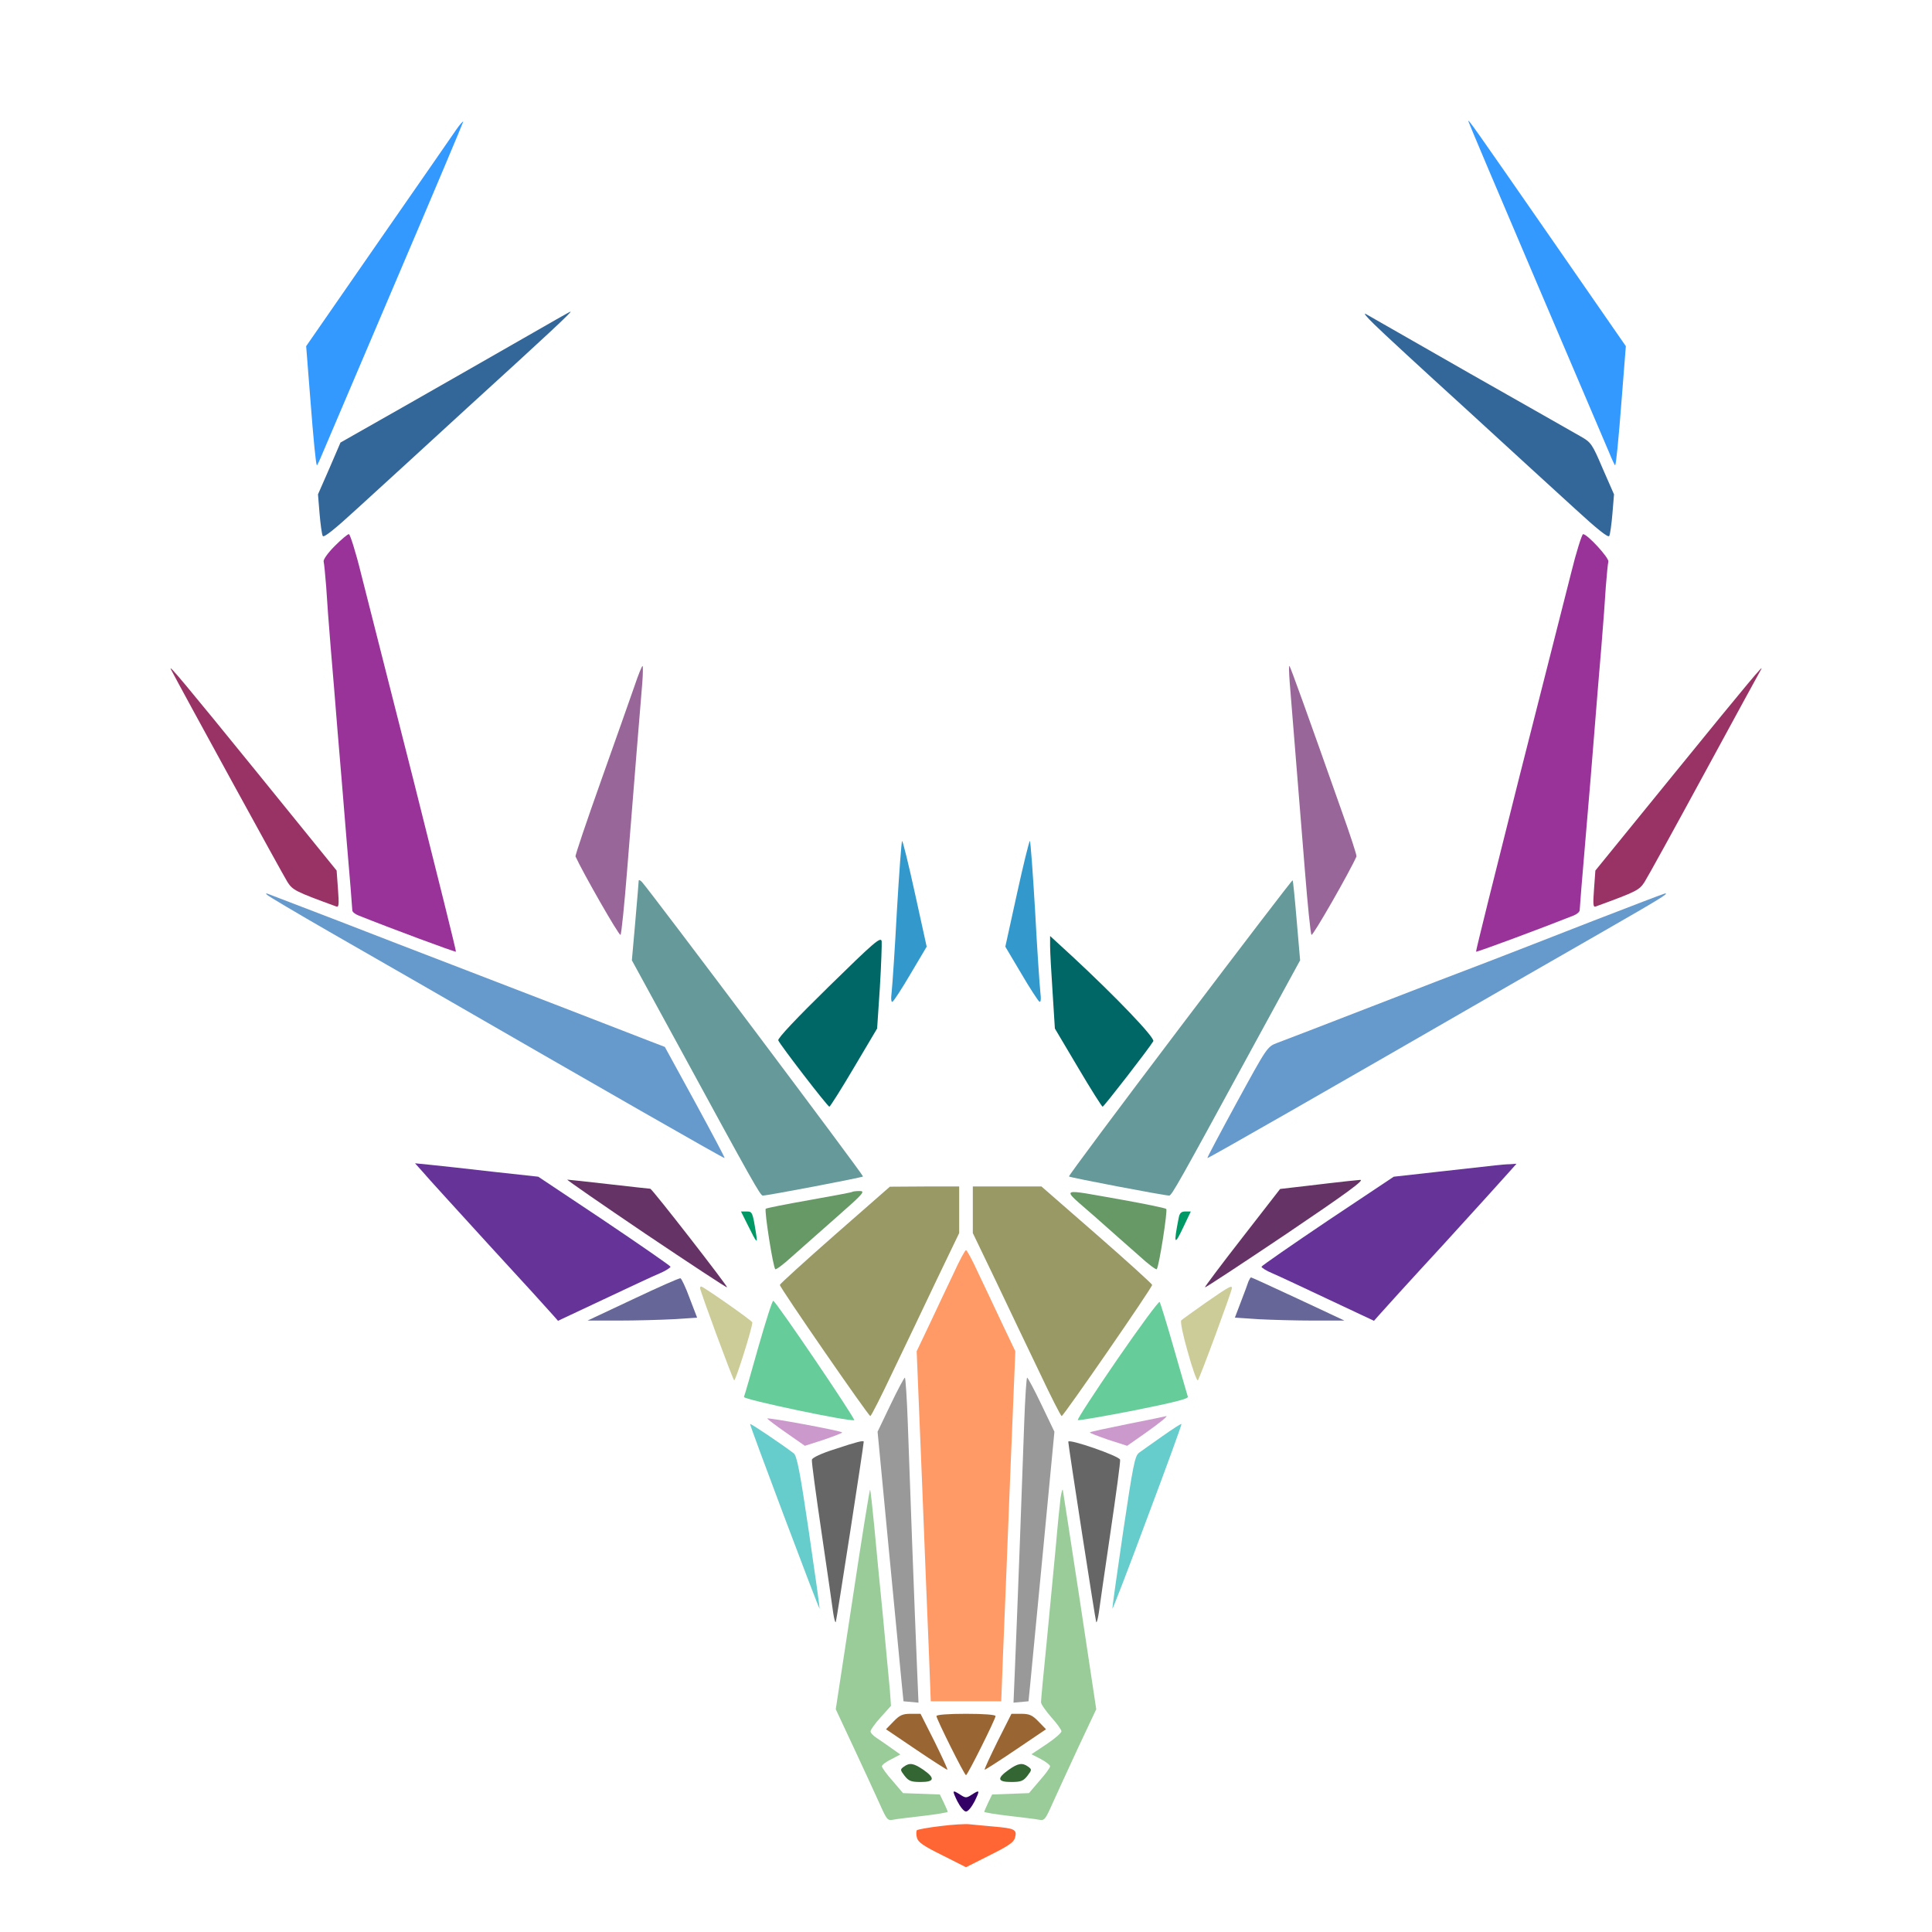 <?xml version="1.0" encoding="UTF-8" standalone="no"?>
<svg
   xmlns:dc="http://purl.org/dc/elements/1.1/"
   xmlns:cc="http://creativecommons.org/ns#"
   xmlns:rdf="http://www.w3.org/1999/02/22-rdf-syntax-ns#"
   xmlns:svg="http://www.w3.org/2000/svg"
   xmlns="http://www.w3.org/2000/svg"
   xmlns:sodipodi="http://sodipodi.sourceforge.net/DTD/sodipodi-0.dtd"
   xmlns:inkscape="http://www.inkscape.org/namespaces/inkscape"
   version="1.0"
   width="850pt"
   height="850pt"
   viewBox="0 0 850 850"
   preserveAspectRatio="xMidYMid meet"
   id="svg2"
   inkscape:version="0.91 r13725"
   sodipodi:docname="Pixel_art518_010.svg">
  <defs
     id="defs116" />
  <sodipodi:namedview
     pagecolor="#ffffff"
     bordercolor="#666666"
     borderopacity="1"
     objecttolerance="10"
     gridtolerance="10"
     guidetolerance="10"
     inkscape:pageopacity="0"
     inkscape:pageshadow="2"
     inkscape:window-width="1920"
     inkscape:window-height="980"
     id="namedview114"
     showgrid="false"
     inkscape:zoom="0.62824358"
     inkscape:cx="726.48969"
     inkscape:cy="411.58439"
     inkscape:window-x="0"
     inkscape:window-y="1"
     inkscape:window-maximized="1"
     inkscape:current-layer="svg2" />
  <g
     transform="translate(0,850) scale(0.1,-0.1)"
     fill="#000000"
     stroke="none"
     id="g6">
    <path
       d="M0 4250 l0 -4250 4250 0 4250 0 0 4250 0 4250 -4250 0 -4250 0 0 -4250z m2208 3988 c2 -9 -44 -126 -101 -260 -417 -974 -568 -1330 -565 -1333 2 -2 266 147 588 331 322 183 593 333 603 334 45 0 10 -49 -118 -166 -208 -191 -842 -773 -920 -843 -38 -35 -78 -71 -88 -80 -21 -20 -37 48 253 -1096 106 -418 197 -779 203 -802 l10 -41 266 -103 c146 -56 327 -126 401 -155 74 -29 136 -51 137 -50 3 3 -46 95 -256 480 l-153 279 97 271 c53 149 140 395 193 546 76 215 101 276 116 278 10 2 22 -1 25 -7 4 -6 -5 -154 -20 -328 -55 -663 -63 -772 -52 -785 6 -7 131 -173 278 -368 147 -195 269 -357 271 -359 2 -2 118 107 257 243 l254 246 6 73 c4 39 12 167 18 282 8 155 15 214 25 225 12 12 16 12 28 0 16 -18 170 -704 163 -730 -4 -16 -302 -515 -408 -684 l-37 -59 91 -119 92 -119 385 0 385 0 92 119 91 119 -37 59 c-106 169 -404 668 -408 684 -7 26 147 712 163 730 12 12 16 12 28 0 10 -11 17 -70 25 -225 6 -115 14 -243 18 -282 l6 -73 254 -246 c139 -136 255 -245 257 -243 2 2 124 164 271 359 147 195 272 361 278 368 11 13 3 122 -52 785 -15 174 -24 322 -20 328 3 6 15 9 25 7 15 -2 40 -63 116 -278 53 -151 140 -397 193 -546 l97 -271 -153 -279 c-210 -385 -259 -477 -256 -480 1 -1 63 21 137 50 74 29 255 99 401 155 l266 103 10 41 c6 23 97 384 203 802 289 1141 274 1076 253 1096 -10 9 -50 45 -88 80 -78 70 -712 652 -920 843 -128 117 -163 166 -118 166 10 -1 281 -151 603 -334 322 -184 587 -333 589 -331 1 2 -55 140 -127 307 -430 1003 -543 1272 -540 1286 9 46 38 19 138 -125 57 -81 138 -197 180 -258 42 -60 195 -280 339 -487 l261 -377 -5 -53 c-3 -29 -12 -138 -20 -243 -9 -104 -18 -215 -20 -245 -38 -424 -135 -1640 -133 -1654 2 -14 53 42 173 190 94 115 291 357 439 539 147 181 273 333 279 337 16 10 37 -2 37 -21 -1 -9 -149 -286 -329 -616 -181 -330 -328 -601 -326 -603 1 -1 76 26 166 62 235 91 237 92 250 79 7 -7 9 -18 6 -26 -3 -7 -90 -62 -194 -122 -103 -60 -303 -175 -443 -255 -520 -299 -943 -542 -1225 -705 -159 -92 -361 -208 -448 -257 -122 -70 -163 -99 -181 -127 -13 -20 -22 -39 -20 -42 2 -4 22 -9 44 -13 22 -3 43 -13 46 -20 3 -8 -33 -89 -81 -180 -86 -164 -86 -165 -74 -205 7 -23 15 -41 18 -41 3 0 102 123 219 274 200 257 216 275 250 280 20 3 163 19 317 35 154 17 393 42 532 57 139 14 259 24 268 21 8 -4 15 -13 15 -20 0 -12 -226 -265 -584 -652 l-120 -130 -329 0 -329 0 -26 -70 c-13 -38 -139 -374 -278 -747 l-253 -676 14 -84 14 -83 -123 -265 -122 -265 -52 0 -52 1 -13 -46 c-12 -45 -12 -45 -139 -110 l-128 -65 -127 65 c-128 65 -128 65 -140 110 l-13 46 -52 -1 -52 0 -122 265 -123 265 14 83 14 84 -253 676 c-139 373 -265 709 -278 747 l-26 70 -329 0 -329 0 -120 130 c-386 417 -584 640 -584 656 0 25 7 24 286 -5 126 -14 360 -39 519 -56 160 -16 307 -33 327 -36 34 -5 50 -23 250 -280 117 -151 216 -274 219 -274 3 0 11 18 18 41 12 40 12 41 -74 205 -48 91 -84 172 -81 180 3 7 24 17 46 20 22 4 42 9 44 13 2 3 -7 22 -20 42 -18 28 -59 57 -181 127 -87 49 -288 165 -448 257 -282 163 -705 406 -1225 705 -140 80 -340 195 -443 255 -104 60 -191 115 -194 122 -3 8 -1 19 6 26 13 13 15 12 250 -79 90 -36 165 -63 166 -62 2 2 -145 273 -326 603 -180 330 -328 607 -329 616 0 19 21 31 37 21 6 -4 132 -156 279 -337 148 -182 346 -424 439 -539 120 -148 171 -204 173 -190 2 14 -95 1230 -133 1654 -2 30 -11 141 -20 245 -8 105 -17 214 -20 243 l-5 53 261 377 c144 207 297 427 339 487 42 61 123 177 180 258 100 144 129 171 138 125z"
       id="path8"
       style="fill:none" />
    <path
       d="M2009 7932 c-14 -21 -169 -244 -344 -496 l-318 -459 17 -216 c16 -209 26 -303 30 -308 1 -2 13 23 26 55 13 31 158 371 322 756 164 384 297 700 296 701 -2 2 -15 -13 -29 -33z"
       id="path10"
       style="fill:#3399ff" />
    <path
       d="M6460 7967 c0 -3 134 -320 298 -704 164 -384 309 -724 322 -755 13 -32 25 -57 26 -55 4 5 14 99 30 308 l17 216 -318 459 c-360 519 -375 540 -375 531z"
       id="path12"
       style="fill:#3399ff" />
    <path
       d="M2305 7013 c-110 -63 -337 -193 -504 -288 l-303 -172 -49 -114 -50 -114 7 -85 c4 -47 10 -91 14 -98 4 -9 51 28 151 120 80 73 298 272 484 443 348 317 464 425 455 424 -3 0 -95 -53 -205 -116z"
       id="path14"
       style="fill:#336699" />
    <path
       d="M6045 7074 c33 -33 213 -199 400 -369 186 -171 404 -370 484 -443 100 -92 147 -129 151 -120 4 7 10 51 14 98 l7 85 -50 114 c-46 108 -51 115 -97 141 -27 16 -245 139 -484 275 -239 137 -446 255 -460 263 -14 8 2 -12 35 -44z"
       id="path16"
       style="fill:#336699" />
    <path
       d="M1472 6097 c-30 -30 -51 -60 -48 -68 2 -8 7 -57 11 -109 3 -52 12 -174 20 -270 8 -96 22 -260 30 -365 9 -104 27 -322 40 -483 14 -162 25 -299 25 -307 0 -7 12 -17 28 -23 145 -58 425 -162 428 -159 2 1 -82 338 -185 747 -104 410 -209 823 -233 918 -23 94 -48 172 -53 172 -6 0 -34 -24 -63 -53z"
       id="path18"
       style="fill:#993399" />
    <path
       d="M6912 5978 c-24 -95 -129 -508 -233 -918 -103 -409 -187 -746 -185 -747 3 -3 283 101 429 159 15 6 27 16 27 24 0 7 11 145 25 306 14 161 32 379 40 483 8 105 22 269 30 365 8 96 17 218 20 270 4 52 9 101 11 109 5 15 -92 121 -111 121 -5 0 -30 -78 -53 -172z"
       id="path20"
       style="fill:#993399" />
    <path
       d="M2792 5483 c-17 -49 -83 -236 -147 -416 -64 -180 -115 -331 -113 -335 31 -69 192 -351 198 -345 4 4 17 132 29 283 32 403 60 745 67 828 3 39 3 72 1 72 -3 0 -19 -39 -35 -87z"
       id="path22"
       style="fill:#996699" />
    <path
       d="M5674 5500 c7 -84 34 -420 67 -830 12 -151 25 -279 29 -283 6 -6 167 275 198 345 2 4 -28 96 -67 205 -150 425 -223 628 -228 633 -3 3 -2 -29 1 -70z"
       id="path24"
       style="fill:#996699" />
    <path
       d="M752 5555 c40 -77 496 -910 513 -936 23 -35 33 -41 214 -107 12 -5 13 8 8 76 l-6 82 -347 428 c-316 389 -396 485 -382 457z"
       id="path26"
       style="fill:#993366" />
    <path
       d="M7381 5115 l-362 -445 -6 -82 c-5 -68 -4 -81 8 -76 181 66 191 72 214 107 13 20 132 236 265 481 133 245 244 448 247 453 21 35 -53 -53 -366 -438z"
       id="path28"
       style="fill:#993366" />
    <path
       d="M3946 4493 c-9 -170 -20 -330 -23 -357 -4 -32 -2 -47 4 -43 6 4 42 59 80 124 l70 118 -51 232 c-28 128 -54 233 -57 233 -3 0 -13 -138 -23 -307z"
       id="path30"
       style="fill:#3399cc" />
    <path
       d="M4474 4567 l-51 -232 70 -118 c38 -65 74 -120 80 -124 6 -4 8 11 4 43 -3 27 -14 187 -23 357 -10 169 -20 307 -23 307 -3 0 -29 -105 -57 -233z"
       id="path32"
       style="fill:#3399cc" />
    <path
       d="M2810 4625 c0 -6 -7 -86 -15 -180 l-15 -170 202 -370 c332 -610 363 -665 374 -665 22 0 436 79 441 84 4 4 -934 1253 -973 1296 -8 8 -14 10 -14 5z"
       id="path34"
       style="fill:#669999" />
    <path
       d="M5191 3979 c-271 -358 -491 -653 -488 -655 5 -5 419 -84 441 -84 11 0 42 55 374 665 l202 370 -15 174 c-8 96 -16 176 -18 178 -2 2 -225 -290 -496 -648z"
       id="path36"
       style="fill:#669999" />
    <path
       d="M1175 4563 c6 -6 129 -79 275 -163 146 -84 319 -183 385 -221 825 -476 1351 -777 1353 -774 2 1 -57 112 -130 246 l-133 243 -60 23 c-94 37 -638 247 -875 338 -118 45 -345 133 -505 195 -159 61 -297 114 -305 117 -10 4 -12 3 -5 -4z"
       id="path38"
       style="fill:#6699cc" />
    <path
       d="M7010 4449 c-168 -66 -375 -146 -460 -179 -85 -32 -319 -122 -520 -200 -201 -78 -385 -149 -410 -158 -45 -17 -45 -18 -178 -261 -73 -134 -132 -245 -130 -246 2 -3 531 300 1353 774 66 38 239 137 385 221 256 147 295 171 275 169 -6 -1 -147 -55 -315 -120z"
       id="path40"
       style="fill:#6699cc" />
    <path
       d="M3647 4160 c-143 -140 -226 -228 -223 -237 8 -20 218 -293 225 -292 3 0 52 77 108 172 l102 172 12 180 c6 99 9 191 8 204 -4 21 -32 -3 -232 -199z"
       id="path42"
       style="fill:#006666" />
    <path
       d="M4620 4338 c0 -25 5 -116 11 -204 l10 -159 102 -172 c56 -95 105 -172 108 -172 5 -1 204 256 223 288 9 14 -161 192 -356 373 l-98 90 0 -44z"
       id="path44"
       style="fill:#006666" />
    <path
       d="M1860 3344 c18 -22 150 -166 292 -322 143 -155 269 -294 281 -308 l22 -25 200 94 c110 52 221 104 248 115 26 11 47 25 47 29 -1 4 -132 95 -291 202 l-291 194 -201 22 c-111 13 -233 26 -271 30 l-70 7 34 -38z"
       id="path46"
       style="fill:#663399" />
    <path
       d="M6580 3373 c-19 -2 -128 -14 -242 -27 l-206 -23 -291 -194 c-159 -107 -290 -198 -291 -202 0 -4 21 -18 48 -29 26 -11 137 -63 247 -115 l200 -94 22 25 c12 14 138 153 281 308 142 156 273 300 291 321 l33 37 -28 -2 c-16 0 -45 -3 -64 -5z"
       id="path48"
       style="fill:#663399" />
    <path
       d="M2841 3071 c195 -131 356 -237 358 -235 4 4 -330 434 -338 434 -3 0 -85 9 -181 20 -96 11 -179 20 -184 20 -5 0 150 -107 345 -239z"
       id="path50"
       style="fill:#663366" />
    <path
       d="M5845 3294 c-60 -7 -133 -16 -162 -19 l-51 -6 -167 -215 c-92 -118 -166 -217 -164 -218 2 -2 163 104 358 235 268 181 347 239 325 238 -16 -1 -78 -8 -139 -15z"
       id="path52"
       style="fill:#663366" />
    <path
       d="M3673 3067 c-133 -117 -242 -216 -242 -220 -1 -11 390 -577 398 -577 4 0 48 87 98 193 51 105 137 287 192 402 l101 210 0 103 0 102 -152 0 -153 -1 -242 -212z"
       id="path54"
       style="fill:#999966" />
    <path
       d="M4280 3178 l0 -103 101 -210 c55 -115 141 -297 192 -402 50 -106 94 -193 98 -193 8 0 399 566 398 577 0 4 -110 104 -244 221 l-243 212 -151 0 -151 0 0 -102z"
       id="path56"
       style="fill:#999966" />
    <path
       d="M3749 3256 c-2 -2 -87 -18 -189 -36 -102 -18 -188 -35 -191 -38 -7 -7 32 -257 42 -266 3 -3 37 22 75 57 39 34 127 113 198 175 115 101 124 112 98 112 -16 0 -31 -2 -33 -4z"
       id="path58"
       style="fill:#669966" />
    <path
       d="M4815 3149 c71 -63 160 -142 199 -176 38 -35 72 -60 75 -57 10 9 49 259 42 265 -3 4 -87 21 -186 39 -297 52 -280 61 -130 -71z"
       id="path60"
       style="fill:#669966" />
    <path
       d="M3291 3108 c39 -79 43 -83 35 -33 -15 93 -16 95 -42 95 l-24 0 31 -62z"
       id="path62"
       style="fill:#009966" />
    <path
       d="M5186 3143 c-24 -122 -20 -128 24 -34 l29 61 -24 0 c-18 0 -25 -7 -29 -27z"
       id="path64"
       style="fill:#009966" />
    <path
       d="M4197 2901 c-26 -54 -73 -154 -105 -222 l-59 -124 23 -560 c12 -308 26 -654 31 -770 l8 -210 155 0 155 0 8 210 c5 116 19 462 31 770 l23 560 -59 124 c-32 68 -79 168 -105 222 -25 55 -49 99 -53 99 -4 0 -28 -44 -53 -99z"
       id="path66"
       style="fill:#ff9966" />
    <path
       d="M2785 2784 l-200 -94 136 0 c75 0 183 3 241 6 l105 7 -33 86 c-17 47 -36 86 -40 87 -5 2 -99 -40 -209 -92z"
       id="path68"
       style="fill:#666699" />
    <path
       d="M5493 2863 c-3 -10 -18 -50 -33 -89 l-27 -71 105 -7 c58 -3 166 -6 241 -6 l136 0 -203 95 c-112 52 -205 95 -208 95 -2 0 -7 -8 -11 -17z"
       id="path70"
       style="fill:#666699" />
    <path
       d="M3080 2833 c0 -13 142 -397 150 -406 5 -6 80 230 80 255 0 7 -216 158 -225 158 -3 0 -5 -3 -5 -7z"
       id="path72"
       style="fill:#cccc99" />
    <path
       d="M5305 2769 c-55 -39 -104 -74 -108 -78 -5 -5 8 -68 29 -140 20 -73 40 -128 44 -124 8 8 150 393 150 406 0 14 -15 5 -115 -64z"
       id="path74"
       style="fill:#cccc99" />
    <path
       d="M3336 2572 c-32 -114 -60 -212 -63 -218 -4 -11 466 -110 485 -102 8 3 -342 520 -356 525 -4 2 -33 -90 -66 -205z"
       id="path76"
       style="fill:#66cc99" />
    <path
       d="M4914 2517 c-99 -144 -177 -264 -172 -265 5 -2 117 17 249 43 170 34 239 51 235 60 -2 7 -30 102 -61 211 -31 109 -60 202 -63 206 -4 4 -89 -111 -188 -255z"
       id="path78"
       style="fill:#66cc99" />
    <path
       d="M3918 2320 l-57 -119 49 -513 c27 -282 53 -549 57 -593 l8 -80 33 -3 33 -3 -6 143 c-11 258 -34 879 -41 1086 -4 111 -10 202 -13 201 -3 0 -32 -54 -63 -119z"
       id="path80"
       style="fill:#999999" />
    <path
       d="M4506 2238 c-7 -207 -30 -828 -41 -1086 l-6 -143 33 3 33 3 8 80 c4 44 30 311 57 593 l49 513 -57 119 c-31 65 -60 119 -63 119 -3 1 -9 -90 -13 -201z"
       id="path82"
       style="fill:#999999" />
    <path
       d="M3376 2259 c2 -4 40 -33 85 -64 l80 -56 84 27 c46 16 83 30 80 32 -8 8 -334 68 -329 61z"
       id="path84"
       style="fill:#cc99cc" />
    <path
       d="M4962 2235 c-89 -18 -165 -34 -167 -37 -2 -2 34 -16 80 -32 l84 -27 80 56 c65 46 108 81 89 74 -2 -1 -76 -16 -166 -34z"
       id="path86"
       style="fill:#cc99cc" />
    <path
       d="M3300 2235 c0 -11 303 -816 306 -813 1 2 -20 154 -47 337 -39 265 -53 337 -67 347 -58 44 -192 134 -192 129z"
       id="path88"
       style="fill:#66cccc" />
    <path
       d="M5115 2182 c-45 -32 -91 -64 -103 -73 -19 -14 -26 -48 -71 -350 -27 -183 -48 -335 -47 -337 2 -1 72 180 155 404 84 223 151 408 149 409 -2 2 -39 -22 -83 -53z"
       id="path90"
       style="fill:#66cccc" />
    <path
       d="M3675 2125 c-61 -19 -101 -38 -103 -47 -2 -8 18 -154 43 -324 25 -170 48 -328 51 -352 4 -24 8 -41 11 -39 3 3 123 778 123 794 0 7 -32 -1 -125 -32z"
       id="path92"
       style="fill:#666666" />
    <path
       d="M4700 2157 c0 -16 120 -791 123 -794 3 -2 7 15 11 39 3 24 26 182 51 352 25 170 45 316 43 324 -3 16 -228 94 -228 79z"
       id="path94"
       style="fill:#666666" />
    <path
       d="M3751 1465 l-74 -485 81 -173 c44 -94 95 -205 113 -245 30 -67 34 -73 58 -68 14 3 74 10 134 17 59 7 107 15 107 18 -1 3 -9 22 -18 41 l-17 35 -81 3 -81 3 -46 54 c-26 29 -47 58 -47 64 0 6 18 20 41 31 l40 21 -38 27 c-21 15 -50 35 -65 45 -16 10 -28 23 -28 30 0 6 20 35 45 62 l45 50 -5 70 c-4 39 -17 183 -30 320 -14 138 -31 319 -39 404 -8 84 -16 155 -18 157 -2 2 -37 -215 -77 -481z"
       id="path96"
       style="fill:#99cc99" />
    <path
       d="M4666 1910 c-3 -25 -13 -121 -21 -215 -9 -93 -27 -282 -40 -419 -14 -136 -25 -256 -25 -265 0 -9 21 -38 45 -66 25 -27 45 -56 45 -62 0 -7 -30 -33 -66 -57 l-66 -44 41 -21 c22 -12 41 -26 41 -32 0 -6 -21 -35 -47 -64 l-46 -54 -81 -3 -81 -3 -17 -35 c-9 -19 -17 -38 -18 -41 0 -3 48 -11 108 -18 59 -7 119 -14 133 -17 24 -5 28 1 58 68 18 40 69 151 113 246 l81 172 -72 478 c-40 262 -74 482 -75 487 -2 6 -6 -10 -10 -35z"
       id="path98"
       style="fill:#99cc99" />
    <path
       d="M3931 926 l-33 -34 133 -90 c74 -50 135 -89 137 -88 2 2 -24 58 -57 125 l-61 121 -43 0 c-36 0 -49 -6 -76 -34z"
       id="path100"
       style="fill:#996633" />
    <path
       d="M4120 950 c0 -13 123 -260 130 -260 7 0 130 247 130 260 0 6 -51 10 -130 10 -79 0 -130 -4 -130 -10z"
       id="path102"
       style="fill:#996633" />
    <path
       d="M4389 839 c-33 -67 -59 -123 -57 -125 2 -1 63 38 137 88 l133 90 -33 34 c-27 28 -40 34 -76 34 l-43 0 -61 -121z"
       id="path104"
       style="fill:#996633" />
    <path
       d="M3976 727 c-16 -12 -16 -14 4 -40 18 -23 29 -27 71 -27 61 0 64 17 11 54 -43 29 -60 32 -86 13z"
       id="path106"
       style="fill:#336633" />
    <path
       d="M4437 713 c-52 -37 -49 -53 12 -53 42 0 53 4 71 27 20 26 20 28 4 40 -26 19 -45 16 -87 -14z"
       id="path108"
       style="fill:#336633" />
    <path
       d="M4212 575 c13 -25 29 -45 38 -45 9 0 25 20 38 45 24 50 23 52 -13 29 -23 -15 -27 -15 -50 0 -36 23 -37 21 -13 -29z"
       id="path110"
       style="fill:#330066" />
    <path
       d="M4138 466 c-53 -6 -100 -15 -104 -18 -3 -4 -4 -19 0 -33 5 -20 28 -36 111 -77 l105 -53 105 53 c84 42 106 57 111 78 9 35 -2 40 -95 48 -42 4 -89 8 -106 10 -16 2 -74 -1 -127 -8z"
       id="path112"
       style="fill:#ff6633" />
  </g>
</svg>
